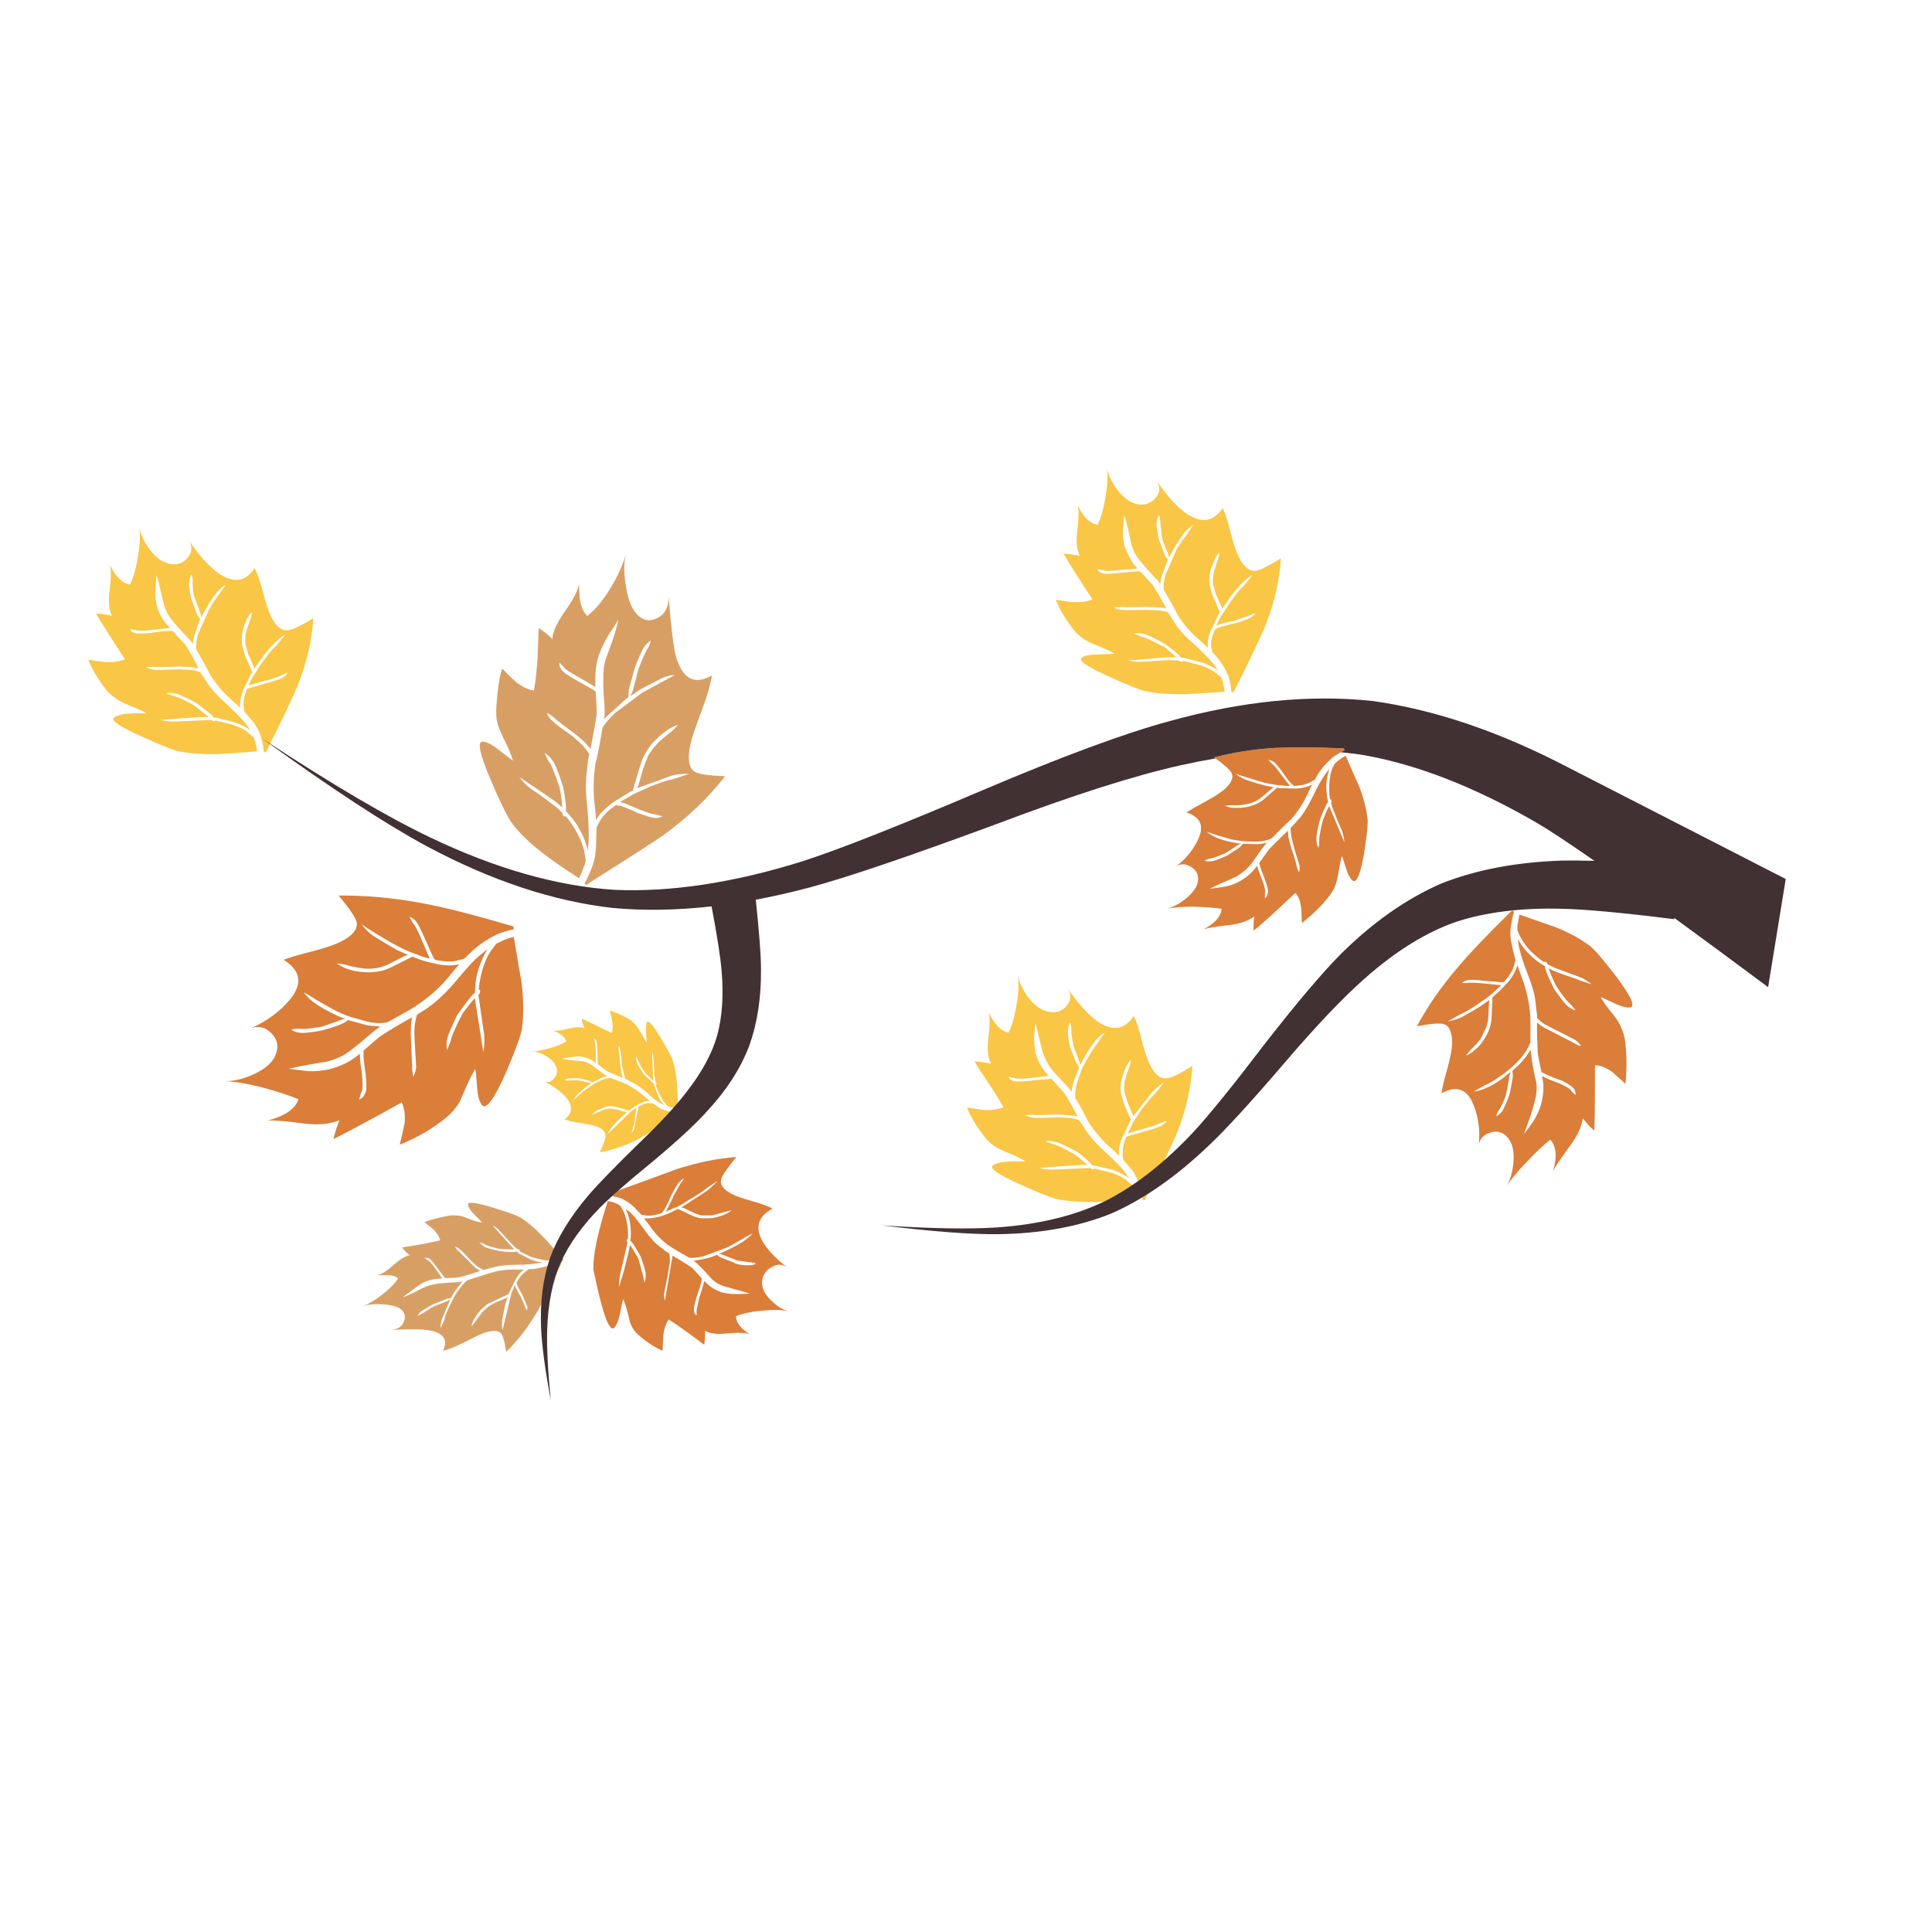 <?xml version="1.0" encoding="utf-8"?>
<!-- Generator: Adobe Illustrator 16.0.0, SVG Export Plug-In . SVG Version: 6.00 Build 0)  -->
<!DOCTYPE svg PUBLIC "-//W3C//DTD SVG 1.1//EN" "http://www.w3.org/Graphics/SVG/1.1/DTD/svg11.dtd">
<svg version="1.1" id="Layer_1" xmlns="http://www.w3.org/2000/svg" xmlns:xlink="http://www.w3.org/1999/xlink" x="0px" y="0px"
	 width="300px" height="300px" viewBox="0 0 300 300" enable-background="new 0 0 300 300" xml:space="preserve">
<g>
	<path fill="#D89F65" d="M89.897,90.645c0.042,1.327,0.104,2.198,0.187,2.613c0.167,1.05,0.54,1.846,1.12,2.385
		c1.244-0.968,2.468-2.447,3.67-4.438c1.105-1.853,1.873-3.581,2.301-5.184c-0.304,1.313-0.318,2.833-0.042,4.562
		c0.25,2.032,0.767,3.553,1.556,4.563c0.954,1.161,2.052,1.451,3.297,0.87c1.258-0.581,1.866-1.728,1.825-3.442
		c0.415,4.908,0.788,7.991,1.119,9.249c1.038,3.607,2.91,4.624,5.62,3.048c-0.208,1.41-0.732,3.221-1.576,5.433
		c-0.954,2.53-1.534,4.251-1.741,5.163c-0.499,2.253-0.311,3.691,0.559,4.313c0.581,0.414,2.185,0.663,4.811,0.747
		c-2.668,3.414-5.869,6.469-9.601,9.164c-0.926,0.678-4.735,3.132-11.425,7.361l-0.498,0.394l-0.312-0.248
		c0.456-0.843,0.83-1.659,1.121-2.447c0.415-0.994,0.642-2.26,0.683-3.794l0.063-2.51l0.498-0.933
		c0.456-0.829,1.286-1.659,2.489-2.488l0.332,0.063c0.207-0.042,0.746,0.124,1.618,0.498c0.415,0.164,0.808,0.331,1.182,0.497
		c-0.041,0.041,0.374,0.207,1.244,0.497c0.871,0.291,1.452,0.436,1.741,0.436c0.415,0,0.795-0.082,1.142-0.248
		c-0.553-0.166-0.913-0.27-1.079-0.312c-0.332,0.042-1.265-0.249-2.8-0.87c-1.286-0.581-2.197-0.934-2.737-1.059l1.866-1.058
		l0.063-0.062l2.737-1.265c1.466-0.581,2.696-0.976,3.691-1.183l2.425-0.809c-1.037,0-1.908,0.083-2.612,0.249l-5.495,1.99
		l0.188-0.435c0.289-1.037,0.539-1.908,0.746-2.613l0.746-1.929c0.332-0.58,0.746-1.146,1.244-1.7
		c0.373-0.456,1.064-1.078,2.073-1.866c0.498-0.373,0.954-0.809,1.368-1.307c-0.704,0.249-1.285,0.539-1.741,0.871
		c-0.677,0.456-1.41,1.1-2.198,1.928c-0.497,0.595-0.912,1.203-1.244,1.825l-0.311,0.623c-0.207,0.497-0.373,0.974-0.498,1.43
		l-1.057,3.547c-0.249,0.138-0.373,0.179-0.373,0.124c0,0.055-0.858,0.602-2.572,1.638l-0.435,0.312
		c-1.203,0.953-1.949,1.763-2.24,2.426l-0.063,0.063l-0.186-1.99c-0.291-2.047-0.27-4.293,0.062-6.74v-0.063l0.124-0.31
		c0.332-1.494,0.665-3.242,0.996-5.247c0.539-0.829,1.203-1.597,1.991-2.301l4.188-3.132l5.059-2.737
		c-0.788,0.042-1.541,0.249-2.26,0.622c-0.29,0.166-1.327,0.705-3.11,1.618l-1.555,1.057l0.373-0.808l0.872-3.36
		c0.704-1.838,1.181-2.902,1.43-3.193c0.207-0.29,0.374-0.726,0.498-1.306c-0.457,0.332-0.788,0.663-0.995,0.995
		c-0.291,0.331-0.788,1.438-1.494,3.317l-0.933,3.36l-0.062,1.182l-0.374,0.248l-3.442,3.132l0.125-0.622
		c0.041-0.622,0-1.604-0.125-2.945c-0.083-1.202-0.103-2.073-0.062-2.613c-0.042-1.368,0.124-2.528,0.498-3.482
		c0.498-1.383,0.85-2.364,1.057-2.944c0.346-1.037,0.601-1.99,0.768-2.862c-0.346,0.622-0.871,1.452-1.576,2.488
		c-0.581,0.996-1.058,1.998-1.431,3.007c-0.374,1.036-0.56,2.302-0.56,3.794v1.183l-2.551-1.492
		c-1.423-0.789-2.198-1.307-2.322-1.556l-0.685-0.746c-0.083,0.373,0,0.704,0.249,0.995c0.124,0.373,0.94,0.975,2.447,1.804
		l2.551,1.432l0.373,0.311c0.125,1.921,0.166,3.109,0.125,3.566c-0.083,0.746-0.394,2.516-0.934,5.308
		c-0.456-0.552-0.767-0.912-0.933-1.077l-1.369-1.183c-1.879-1.368-2.965-2.197-3.255-2.488c-0.332-0.332-0.747-0.622-1.245-0.87
		c0.166,0.497,0.457,0.912,0.872,1.244c0.291,0.331,1.375,1.16,3.255,2.487l1.306,1.182c0.373,0.388,0.767,0.893,1.182,1.515
		l-0.187,0.87l-0.248,2.24c-0.167,1.368-0.125,3.097,0.124,5.184c0.208,2.322,0.27,4.154,0.186,5.495l-0.124,1.182
		c-0.249-1.119-0.622-2.122-1.12-3.007c-0.291-0.58-0.664-1.182-1.12-1.804l-1.141-1.306v-0.063c0.042-0.332-0.021-1.1-0.187-2.302
		c-0.207-1.217-0.332-1.805-0.373-1.763c-0.705-2.198-1.243-3.484-1.617-3.857c-0.249-0.415-0.643-0.767-1.182-1.057l0.685,1.307
		c0.332,0.372,0.851,1.596,1.555,3.67c0.042,0,0.146,0.442,0.311,1.327c0.125,0.912,0.208,1.638,0.249,2.177l-1.243-1.058
		l-5.434-3.69c0.498,0.704,1.106,1.326,1.825,1.866c1.078,0.677,2.157,1.451,3.235,2.322c0.457,0.29,0.995,0.747,1.617,1.368
		c0,0.208,0.063,0.373,0.187,0.498c0.125,0.124,0.207,0.124,0.249,0l0.187,0.124l0.559,0.746c0.429,0.582,0.789,1.162,1.079,1.742
		c0.705,1.259,1.12,2.427,1.245,3.505l0.125,0.809c-0.083,0.414-0.167,0.684-0.25,0.809c-0.207,0.705-0.476,1.348-0.809,1.929
		c-2.502-1.618-4.354-2.903-5.557-3.857c-2.129-1.617-3.753-3.199-4.874-4.748c-0.705-0.953-1.804-3.2-3.297-6.739
		c-1.714-3.996-2.108-5.951-1.182-5.868c0.622,0.041,1.41,0.442,2.364,1.202c1.494,1.162,2.26,1.742,2.301,1.742
		c-0.207-0.705-0.539-1.542-0.995-2.51c-0.58-1.161-0.933-1.906-1.057-2.239c-0.374-0.87-0.561-1.845-0.561-2.923
		c0.167-3,0.477-5.205,0.934-6.615c1.162,1.161,1.867,1.846,2.115,2.053c0.912,0.747,1.852,1.203,2.82,1.369
		c0.249-1.41,0.436-3.069,0.561-4.977c0.082-2.129,0.145-3.712,0.185-4.749c0.997,0.663,1.701,1.244,2.116,1.742
		c0.041-1.079,0.685-2.51,1.928-4.293C89.04,93.078,89.772,91.64,89.897,90.645z M76.419,187.48
		c2.322,0.707,3.773,1.225,4.354,1.557c1.547,0.912,3.566,2.846,6.055,5.805c-0.291,0.25-0.685,0.479-1.182,0.686l-0.436,0.187
		h-0.56c-1.162-0.248-1.908-0.437-2.24-0.56l-1.638-0.809l-0.063-0.125c0.083-0.041,0.063-0.084-0.062-0.125
		c-0.083-0.096-0.187-0.145-0.311-0.145c-0.373-0.291-0.685-0.58-0.933-0.871l-1.68-1.805c-0.373-0.457-0.788-0.787-1.244-0.994
		l3.36,3.729l-2.178-0.061c-1.327-0.291-2.115-0.539-2.364-0.746l-0.872-0.313c0.291,0.332,0.54,0.562,0.748,0.687
		c0.248,0.166,1.078,0.399,2.488,0.705c1.41,0.166,2.26,0.186,2.551,0.063h0.062l0.311,0.312l1.762,0.871
		c0.581,0.248,1.203,0.414,1.867,0.496l-0.685,0.125c-0.871,0.166-2.018,0.25-3.442,0.25c-1.161,0-2.219,0.104-3.173,0.311
		l-1.866,0.496l-1.016-0.621l-0.808-0.746c-0.954-1.037-1.556-1.645-1.805-1.826c-0.166-0.205-0.435-0.352-0.808-0.434
		c0.248,0.346,0.456,0.58,0.622,0.705l2.612,2.613l0.706,0.434c-0.719,0.291-1.783,0.623-3.193,0.996
		c-0.498,0.082-1.244,0.125-2.24,0.125l-0.187-0.188l-1.058-1.433c-0.635-0.869-1.058-1.349-1.265-1.431s-0.435-0.104-0.684-0.063
		l0.498,0.373c0.208,0.043,0.609,0.479,1.203,1.307l1.058,1.494l-0.747,0.063c-0.885,0.082-1.638,0.289-2.26,0.62
		c-0.456,0.248-1.514,1.003-3.173,2.261c0.498-0.166,1.058-0.399,1.68-0.705c1.037-0.539,1.618-0.828,1.742-0.871
		c0.54-0.248,1.251-0.437,2.136-0.562c0.664-0.082,1.804-0.164,3.422-0.248l0.373-0.125l-0.747,0.935
		c-0.373,0.457-0.684,0.92-0.934,1.39l-0.124,0.313c-0.291,0-0.54,0.041-0.747,0.125l-1.99,0.807c0-0.041-0.65,0.334-1.949,1.121
		c-0.249,0.248-0.415,0.477-0.498,0.684l0.747-0.372c1.217-0.787,1.825-1.16,1.825-1.119l2.053-0.81l0.436-0.248l-1.307,3.047
		c-0.166,0.539-0.227,1.017-0.186,1.433l0.56-1.308c0.083-0.457,0.332-1.121,0.747-1.991l0.746-1.492
		c0.25-0.472,0.54-0.912,0.871-1.326c0.456-0.664,0.891-1.118,1.306-1.368c1.217-0.373,2.26-0.705,3.131-0.996l0.187-0.063h0.062
		c1.244-0.414,2.613-0.601,4.106-0.56h1.244c-0.498,0.289-0.954,0.828-1.369,1.617l-0.124,0.25c-0.332,0.58-0.601,1.139-0.809,1.678
		l-0.125,0.25l-3.297,1.574l-0.995,0.871c-0.47,0.541-0.83,1.037-1.078,1.494c-0.208,0.332-0.333,0.705-0.373,1.119l1.7-2.301
		l0.996-0.871l1.119-0.621l1.556-0.623l0.25-0.188l-0.375,1.119l-0.497,2.428c-0.042,0.621-0.021,1.16,0.062,1.617l1.369-5.683
		v-0.063l0.56-1.244c0.083,0.332,0.352,0.877,0.809,1.64c0.041,0,0.297,0.562,0.767,1.678l0.249,0.623
		c0.125-0.207,0.145-0.436,0.062-0.684l-0.767-1.824c-0.539-0.914-0.809-1.453-0.809-1.617l-0.062-0.188
		c0.373-0.745,0.836-1.327,1.389-1.741l0.498-0.373c0.622,0,1.141-0.063,1.554-0.187c0.955-0.168,1.722-0.395,2.303-0.686
		c0.664-0.373,1.119-0.664,1.368-0.871l0.187,0.188l-0.187,0.312c-2.032,4.244-3.276,6.761-3.732,7.547
		c-1.424,2.488-3.089,4.675-4.997,6.554c-0.208-1.59-0.477-2.55-0.809-2.884c-0.415-0.495-1.307-0.518-2.675-0.061
		c-0.456,0.166-1.479,0.647-3.069,1.45c-1.285,0.664-2.363,1.101-3.235,1.308c0.788-1.756,0.035-2.819-2.26-3.192
		c-0.913-0.166-2.82-0.188-5.724-0.063c1.037-0.125,1.68-0.58,1.928-1.369c0.291-0.83,0.042-1.492-0.746-1.99
		c-0.705-0.373-1.687-0.579-2.944-0.623c-1.106-0.04-2.025,0.063-2.758,0.313c0.939-0.346,1.942-0.934,3.007-1.764
		c1.133-0.871,1.97-1.722,2.509-2.55c-0.374-0.331-0.892-0.497-1.555-0.497c-0.76,0-1.307,0-1.638,0
		c0.622-0.125,1.458-0.664,2.509-1.617c0.996-0.871,1.825-1.369,2.488-1.494c-0.456-0.332-0.85-0.732-1.182-1.201
		c3.11-0.498,5.087-0.873,5.931-1.121c-0.167-0.539-0.498-1.078-0.996-1.617c-0.677-0.539-1.161-0.934-1.451-1.182
		c0.83-0.373,2.164-0.728,4.002-1.057c0.581-0.043,1.182,0,1.804,0.123c0.042,0,0.54,0.188,1.494,0.561
		c0.58,0.207,1.126,0.352,1.638,0.436c-0.083-0.125-0.505-0.561-1.265-1.307c-0.54-0.58-0.851-1.059-0.934-1.432
		C72.542,186.555,73.792,186.68,76.419,187.48z"/>
	<path fill="#F9C646" d="M40.857,92.013c0.456,1.756,0.871,3.007,1.244,3.753c0.747,1.494,1.597,2.198,2.55,2.115
		c0.664-0.041,1.998-0.663,4.002-1.866c-0.208,3.318-0.975,6.685-2.302,10.099c-0.761,1.922-2.364,5.315-4.811,10.181l-0.249,0.498
		H40.98c-0.083-0.843-0.208-1.534-0.374-2.073c-0.208-0.871-0.643-1.763-1.306-2.675l-1.327-1.493l-0.124-0.809
		c-0.125-0.664,0.041-1.583,0.497-2.758l0.311-0.125l2.633-0.746c1.535-0.414,2.426-0.726,2.675-0.933
		c0.29-0.167,0.539-0.415,0.747-0.747c-0.457,0.166-0.768,0.29-0.933,0.373c-0.166,0.125-0.643,0.311-1.431,0.56
		c-0.747,0.249-1.141,0.353-1.182,0.312l-2.571,0.747c0.263-0.623,0.539-1.141,0.83-1.556l0.062-0.063
		c0.374-0.704,0.83-1.409,1.369-2.114c0.83-1.175,1.534-2.012,2.115-2.51l1.369-1.68c-0.788,0.498-1.389,0.975-1.804,1.431
		c-0.705,0.706-1.41,1.563-2.115,2.571l-0.934,1.307l-0.124-0.312c-0.083-0.331-0.359-0.981-0.83-1.948
		c-0.249-0.996-0.394-1.493-0.435-1.493c-0.042-0.498-0.021-1.017,0.062-1.556c0.083-0.497,0.291-1.182,0.623-2.053
		c0.179-0.456,0.29-0.933,0.331-1.431c-0.428,0.456-0.725,0.913-0.891,1.368c-0.291,0.623-0.498,1.327-0.623,2.115
		c-0.083,0.58-0.083,1.141,0,1.68l0.436,1.576l1.141,2.612l-0.187,0.249l-1.265,2.613c-0.415,1.175-0.539,2.053-0.373,2.633v0.063
		l-1.244-1.12c-1.41-1.217-2.571-2.571-3.484-4.063l-0.125-0.25c-0.553-1.077-1.223-2.287-2.011-3.629
		c-0.083-0.621,0-1.409,0.249-2.363l1.7-3.794c0.539-0.967,1.058-1.762,1.555-2.385c0.415-0.539,0.768-1.057,1.058-1.555
		c-0.581,0.374-1.078,0.83-1.493,1.369c-0.498,0.581-1.037,1.396-1.617,2.446l-0.706,1.306c0-0.29-0.042-0.519-0.124-0.684
		c-0.083-0.208-0.25-0.67-0.498-1.389c-0.291-0.705-0.415-1.058-0.373-1.058c-0.083,0-0.166-0.373-0.249-1.119
		c-0.083-0.747-0.104-1.223-0.062-1.431c0-0.29-0.063-0.623-0.187-0.996c-0.207,0.415-0.332,0.767-0.373,1.058
		c-0.083,0.29,0.021,1.182,0.311,2.675l0.933,2.446c0.083,0.249,0.249,0.498,0.498,0.747l-0.187,0.373l-0.684,1.99
		c-0.125,0.332-0.228,0.83-0.311,1.493l-0.249-0.436c-1.493-1.534-2.488-2.634-2.986-3.297c-0.581-0.706-0.996-1.521-1.244-2.447
		c-0.636-2.696-1.017-4.209-1.141-4.541c-0.041,0.581-0.104,1.348-0.187,2.302c-0.041,0.829,0.042,1.658,0.25,2.488
		c0.221,0.926,0.684,1.846,1.389,2.757l0.622,0.685l-2.758,0.312c-1.493,0.166-2.343,0.166-2.55,0l-0.933-0.187
		c0.125,0.331,0.353,0.538,0.684,0.621c0.291,0.167,1.224,0.167,2.799,0c0.042,0,0.464-0.062,1.265-0.187
		c0.83-0.082,1.327-0.104,1.493-0.062l0.373-0.063l1.991,2.115c0.912,1.423,1.597,2.674,2.053,3.753l-1.244-0.249l-1.68-0.063
		c-2.115,0.083-3.366,0.104-3.753,0.063c-0.331-0.041-0.808-0.021-1.43,0.063c0.415,0.207,0.85,0.331,1.306,0.373
		c0.415,0.042,1.687,0.021,3.815-0.063l1.618,0.063c0.498,0.042,1.057,0.166,1.68,0.373c0.207,0.415,0.332,0.602,0.373,0.561
		l0.954,1.493c0.705,0.953,1.659,1.956,2.861,3.006c1.618,1.535,2.634,2.593,3.048,3.173l0.498,0.746
		c-0.788-0.538-1.596-0.933-2.426-1.182l-2.613-0.684l-0.684-0.063v-0.063c-0.083-0.207-0.546-0.622-1.39-1.243l-1.182-0.935
		c-1.742-0.926-2.82-1.409-3.235-1.451c-0.498-0.166-0.996-0.187-1.493-0.062c0.497,0.207,0.912,0.352,1.244,0.435
		c0.415,0.042,1.452,0.525,3.111,1.451l2.26,1.805c-0.415-0.041-0.919-0.041-1.514,0l-3.608,0.249
		c-1.037,0.083-1.825,0.145-2.364,0.187c0.83,0.207,1.597,0.29,2.302,0.249l5.558-0.249c0.124,0.125,0.27,0.187,0.436,0.187
		s0.228-0.042,0.187-0.124l0.187,0.063l2.55,0.621c1.203,0.415,2.095,0.913,2.675,1.493l0.519,0.436l0.249,0.622
		c0.208,0.968,0.311,1.493,0.311,1.576c-3.125,0.249-5.143,0.394-6.055,0.436c-2.377,0.041-4.396-0.104-6.055-0.436
		c-0.913-0.166-2.91-0.961-5.993-2.385c-3.415-1.535-4.762-2.509-4.043-2.924c0.788-0.498,2.468-0.684,5.039-0.561
		c-0.54-0.331-1.244-0.663-2.115-0.994c-1.079-0.457-1.742-0.747-1.991-0.872c-0.843-0.511-1.535-1.057-2.074-1.637
		c-1.327-1.659-2.301-3.277-2.923-4.853c1.617,0.249,2.55,0.373,2.799,0.373c1.134,0.042,2.095-0.104,2.883-0.436
		c-2.088-3.207-3.588-5.578-4.5-7.113c1.161,0.083,1.991,0.208,2.488,0.374c-0.456-0.926-0.581-2.24-0.373-3.939
		c0.249-1.908,0.27-3.235,0.062-3.981c0.926,1.866,1.97,2.882,3.131,3.048c0.539-1.161,0.954-2.661,1.244-4.499
		c0.291-1.743,0.353-3.193,0.187-4.354c0.167,0.953,0.643,2.011,1.431,3.172c0.913,1.286,1.915,2.081,3.007,2.385
		c1.203,0.373,2.198,0.117,2.986-0.767c0.787-0.871,0.871-1.825,0.249-2.861c1.493,2.281,3.014,3.988,4.562,5.122
		c2.364,1.658,4.258,1.409,5.682-0.748C39.965,89.006,40.4,90.271,40.857,92.013z M95.061,158.596c0-0.096-0.125-0.664-0.373-1.699
		c1.051,0.332,2.115,0.828,3.193,1.492c0.373,0.264,0.746,0.644,1.119,1.141c0.332,0.498,0.809,1.308,1.431,2.427
		c0-0.166-0.042-0.726-0.125-1.681c-0.041-0.664,0-1.161,0.125-1.491c0.208-0.472,0.913,0.297,2.115,2.301
		c1.051,1.742,1.68,2.904,1.887,3.483c0.332,1.009,0.56,2.238,0.684,3.691c0,0.166,0.063,1.43,0.187,3.795
		c-0.248,0.041-0.58,0.021-0.994-0.063l-0.436-0.125l-0.311-0.248c-0.457-0.457-0.816-0.996-1.078-1.619
		c-0.539-0.994-0.726-1.492-0.559-1.492l-0.063-0.125c0.083,0.043,0.104,0,0.063-0.123c0-0.084-0.042-0.166-0.125-0.25l-0.187-1.119
		l-0.125-2.322c0-0.291-0.083-0.768-0.249-1.432l0.187,4.688l-1.245-1.244c-0.664-0.97-1.016-1.599-1.057-1.888l-0.374-0.686
		c0,0.373,0.042,0.664,0.125,0.871c0.042,0.291,0.414,0.939,1.12,1.949l1.493,1.432h0.062l0.063,0.373l0.622,1.617
		c0.249,0.539,0.566,0.994,0.954,1.369l-0.519-0.25c-0.664-0.332-1.389-0.891-2.177-1.68c-0.83-0.705-1.514-1.201-2.053-1.492
		l-1.368-0.684l-0.498-2.015c-0.083-1.326-0.166-2.113-0.249-2.363c-0.042-0.332-0.145-0.602-0.311-0.809l0.062,0.934
		c0.083,0.207,0.166,0.976,0.249,2.302l0.187,1.018c0,0.041,0.063,0.311,0.187,0.809l-2.446-1.059l-1.431-1.078l-0.063-1.928
		c0-0.996-0.063-1.576-0.187-1.742c-0.082-0.166-0.207-0.291-0.373-0.373l0.125,0.561c0.125,0.123,0.187,0.644,0.187,1.556v1.741
		l-0.498-0.373c-0.456-0.291-1.037-0.498-1.742-0.623c-0.456-0.082-1.458,0.021-3.007,0.312c0.665,0.166,1.625,0.291,2.883,0.375
		c0.498,0,1.037,0.187,1.618,0.56c0.456,0.305,1.202,0.85,2.239,1.639l0.311,0.125l-0.933,0.311l-1.182,0.56l-0.187,0.125
		l-0.498-0.248c-0.125-0.043-0.415-0.125-0.87-0.25c-0.457-0.123-0.685-0.166-0.685-0.123c0-0.043-0.566-0.043-1.7,0
		c-0.167,0-0.374,0.082-0.622,0.248c0.291,0.082,0.497,0.104,0.622,0.063c1.092-0.043,1.638-0.043,1.638,0l1.929,0.436l-0.746,0.498
		l-1.369,1.182c-0.125,0.123-0.373,0.455-0.746,0.994l0.871-0.746c0.415-0.414,0.87-0.787,1.368-1.119l1.12-0.746l1.12-0.561
		c0.456-0.207,0.933-0.311,1.431-0.311l2.385,0.932l0.125,0.063c1.244,0.705,2.156,1.35,2.736,1.93l0.809,0.621h-0.062
		c-0.457,0-0.976,0.146-1.556,0.437l-0.248,0.125l-1.431,0.935l-1.68-0.498c-0.677-0.084-1.017-0.146-1.017-0.188
		c-0.331,0-0.684,0.063-1.057,0.188c-0.706,0.289-1.12,0.455-1.245,0.498l-0.746,0.643c0.29-0.043,0.559-0.145,0.808-0.313
		c0.125-0.056,0.54-0.228,1.244-0.519l0.934-0.123l1.016,0.187l1.182,0.373h0.248l-0.746,0.704c-0.636,0.58-1.12,1.078-1.452,1.492
		c-0.332,0.375-0.581,0.769-0.746,1.185l3.566-3.443v-0.061l0.934-0.562c-0.125,0.289-0.228,0.836-0.312,1.637
		c0.042,0,0.021,0.25-0.062,0.746c-0.125,0.457-0.208,0.748-0.249,0.873l-0.188,0.621c0.208-0.123,0.333-0.291,0.374-0.498
		l0.685-3.379l0.062-0.188c0.788-0.414,1.348-0.58,1.68-0.498h0.497l0.996,0.687c0.512,0.289,1.099,0.498,1.763,0.621
		c0.621,0.098,1.057,0.116,1.306,0.063v0.27l-0.249,0.186c-2.875,1.867-4.853,3.09-5.931,3.672c-1.99,1.037-4.029,1.742-6.117,2.115
		c0.622-1.328,0.913-2.199,0.871-2.613c0-0.621-0.498-1.1-1.493-1.432c-0.498-0.164-1.286-0.332-2.364-0.498
		c-1.092-0.164-1.908-0.352-2.447-0.559c1.258-1.051,1.28-2.24,0.063-3.566c-0.733-0.816-1.832-1.611-3.298-2.385
		c0.595,0.289,1.114,0.152,1.556-0.414c0.498-0.541,0.602-1.17,0.311-1.889c-0.248-0.621-0.809-1.183-1.679-1.678
		c-0.719-0.402-1.403-0.609-2.053-0.623c0.732-0.015,1.625-0.181,2.675-0.498c1.078-0.289,1.97-0.644,2.675-1.058
		c-0.208-0.705-0.912-1.267-2.115-1.68c0.456,0.082,1.286-0.021,2.488-0.312c1.051-0.25,1.867-0.27,2.447-0.063
		c-0.208-0.375-0.352-0.879-0.436-1.514l4.666,2.26C95.164,159.902,95.185,159.301,95.061,158.596z M162.516,157.021
		c1.201,0.373,2.217,0.123,3.047-0.748c0.787-0.871,0.851-1.824,0.187-2.861c1.549,2.281,3.069,3.988,4.563,5.121
		c2.363,1.66,4.278,1.404,5.744-0.768c0.414,0.803,0.83,2.073,1.243,3.815c0.457,1.742,0.871,2.985,1.244,3.731
		c0.746,1.508,1.604,2.22,2.571,2.138c0.705-0.043,2.054-0.691,4.044-1.951c-0.207,3.375-0.976,6.769-2.304,10.185
		c-0.787,1.946-2.412,5.336-4.871,10.159l-0.188,0.498h-0.373c-0.084-0.83-0.188-1.516-0.313-2.055
		c-0.414-1.078-0.871-1.97-1.367-2.675l-1.307-1.491l-0.125-0.83c0-0.996,0.188-1.908,0.561-2.738l0.249-0.123l2.612-0.745
		c1.535-0.416,2.426-0.728,2.675-0.935c0.374-0.209,0.63-0.457,0.767-0.748l-0.953,0.373c-0.248,0.166-1.1,0.457-2.551,0.873
		l-2.55,0.746l0.746-1.558h0.062v-0.123l1.369-2.074c1.037-1.325,1.742-2.155,2.115-2.487c0.414-0.455,0.871-1.037,1.369-1.742
		c-0.747,0.539-1.35,1.037-1.805,1.494l-3.049,3.877l-0.063-0.373l-0.809-1.887l-0.437-1.494c-0.083-0.498-0.083-1.017,0-1.556
		c0.083-0.498,0.29-1.182,0.622-2.053c0.166-0.428,0.291-0.912,0.373-1.451c-0.332,0.332-0.622,0.773-0.871,1.328
		c-0.332,0.828-0.561,1.556-0.684,2.176c-0.098,0.58-0.098,1.142,0,1.681l0.436,1.556l1.119,2.633l-0.188,0.25l-1.244,2.612
		c-0.388,0.994-0.519,1.865-0.394,2.611v0.063l-1.183-1.119c-1.161-0.953-2.344-2.301-3.547-4.043v-0.063l-0.125-0.188
		c-0.537-1.092-1.201-2.301-1.988-3.629c0-0.953,0.104-1.74,0.313-2.363l0.684-1.928c0.248-0.596,0.58-1.225,0.994-1.887
		c0.539-0.955,1.059-1.742,1.557-2.365l1.057-1.555c-0.58,0.332-1.098,0.789-1.555,1.369c-0.498,0.621-1.018,1.41-1.557,2.363
		l-0.745,1.369c0-0.291-0.042-0.521-0.124-0.685c-0.637-1.619-0.934-2.428-0.893-2.428c-0.291-1.41-0.395-2.261-0.312-2.55
		c0-0.291-0.063-0.623-0.188-0.996c-0.207,0.414-0.311,0.746-0.311,0.996c-0.125,0.33-0.041,1.224,0.25,2.675l0.953,2.487
		c0.041,0.082,0.207,0.338,0.498,0.769l-0.893,2.362c-0.166,0.664-0.248,1.162-0.248,1.492l-0.312-0.436
		c-1.452-1.533-2.447-2.633-2.987-3.297c-0.373-0.469-0.787-1.307-1.242-2.508c-0.664-2.779-1.037-4.271-1.121-4.479
		c-0.041,0.58-0.104,1.349-0.187,2.302c0,0.789,0.083,1.616,0.248,2.487c0.373,1.121,0.83,2.019,1.369,2.695l0.622,0.748
		l-2.737,0.311c-1.507,0.166-2.362,0.166-2.571,0l-0.933-0.188c0.125,0.291,0.353,0.498,0.685,0.623
		c0.291,0.166,1.252,0.166,2.883,0c0-0.043,0.892-0.125,2.675-0.25l0.436-0.061l1.929,2.113c0.664,1.037,1.375,2.268,2.137,3.691
		l-3.008-0.248c-2.114,0.082-3.358,0.104-3.731,0.061c-0.332-0.041-0.815-0.02-1.451,0.063c0.511,0.209,0.953,0.332,1.326,0.373
		c0.456,0.043,1.722,0.021,3.795-0.061l1.617,0.061c0.498,0.043,1.063,0.168,1.701,0.373l1.366,2.055
		c0.664,0.912,1.599,1.906,2.802,2.984c1.45,1.342,2.475,2.406,3.067,3.193l0.498,0.748c-0.746-0.498-1.563-0.912-2.447-1.244
		l-2.612-0.623l-0.621-0.063l-0.063-0.062c-0.125-0.209-0.58-0.649-1.369-1.328c-0.745-0.622-1.139-0.911-1.182-0.87
		c-1.714-0.912-2.799-1.39-3.256-1.431c-0.455-0.166-0.953-0.188-1.492-0.063l1.244,0.437c0.414,0.041,1.451,0.519,3.11,1.431
		c0.041,0,0.339,0.206,0.892,0.622c0.622,0.513,1.078,0.912,1.368,1.203c-0.456-0.084-0.933-0.084-1.431,0l-3.691,0.248
		c-1.035,0.082-1.824,0.146-2.363,0.187c0.83,0.209,1.617,0.291,2.363,0.25l5.559-0.25c0.082,0.125,0.207,0.188,0.373,0.188
		c0.207,0,0.27-0.041,0.187-0.125l2.737,0.686c1.217,0.414,2.115,0.912,2.695,1.492l0.561,0.437l0.188,0.623
		c0.207,0.538,0.312,1.057,0.312,1.555c-3.124,0.248-5.144,0.394-6.056,0.437c-2.377,0.041-4.396-0.104-6.056-0.437
		c-0.912-0.166-2.909-0.955-5.991-2.364c-3.4-1.533-4.75-2.509-4.043-2.923c0.828-0.498,2.508-0.687,5.038-0.562
		c-0.497-0.331-1.184-0.69-2.055-1.077c-1.036-0.416-1.722-0.705-2.054-0.871c-0.786-0.416-1.473-0.953-2.053-1.617
		c-1.382-1.741-2.363-3.346-2.944-4.812c1.618,0.248,2.557,0.373,2.821,0.373c1.119,0.041,2.073-0.104,2.861-0.436
		c-0.498-0.871-1.244-2.074-2.24-3.609c-1.133-1.658-1.887-2.826-2.26-3.504c1.176,0.084,2.031,0.207,2.57,0.373
		c-0.497-0.912-0.643-2.219-0.436-3.918c0.25-1.963,0.27-3.318,0.063-4.063c0.912,1.922,1.949,2.965,3.111,3.131
		c0.539-1.162,0.953-2.66,1.244-4.5c0.289-1.742,0.353-3.192,0.186-4.354c0.167,0.953,0.643,2.01,1.432,3.172
		C160.434,155.941,161.436,156.73,162.516,157.021z M179.975,79.966c-0.207,0.345-0.332,0.685-0.373,1.016
		c-0.084,0.332,0.021,1.223,0.312,2.675l0.933,2.488c0.125,0.29,0.299,0.519,0.52,0.684l-0.893,2.385
		c-0.123,0.291-0.229,0.788-0.312,1.493l-0.248-0.436c-1.452-1.493-2.447-2.599-2.986-3.318c-0.622-0.746-1.036-1.555-1.243-2.426
		c-0.25-1.078-0.416-1.866-0.498-2.364c-0.207-0.83-0.416-1.562-0.621-2.198c-0.043,0.594-0.104,1.368-0.188,2.322
		c-0.041,0.871,0.041,1.721,0.249,2.551c0.456,1.161,0.913,2.06,1.368,2.696l0.622,0.746l-2.758,0.249
		c-1.492,0.166-2.344,0.166-2.551,0l-0.934-0.125c0.125,0.249,0.354,0.436,0.684,0.561c0.291,0.166,1.226,0.166,2.801,0
		c0.041,0,0.961-0.083,2.758-0.25h0.436c0.415,0.456,1.059,1.161,1.93,2.115c0.539,0.788,1.252,2.018,2.136,3.691
		c-0.388-0.138-0.829-0.208-1.327-0.208l-1.68-0.062c-2.115,0.042-3.359,0.042-3.732,0l-1.451,0.062
		c0.455,0.263,0.898,0.394,1.326,0.394c0.416,0.041,1.68,0.041,3.795,0l1.617,0.063c0.498,0,1.064,0.103,1.701,0.31l1.307,2.053
		c0.58,0.871,1.533,1.866,2.861,2.985c1.617,1.549,2.641,2.612,3.068,3.193l0.498,0.809c-0.72-0.539-1.535-0.953-2.447-1.243
		l-2.612-0.685l-0.622-0.063l-0.063-0.062c-0.125-0.208-0.58-0.63-1.369-1.266c-0.801-0.622-1.201-0.912-1.201-0.871
		c-1.701-0.953-2.779-1.451-3.235-1.492c-0.332-0.125-0.829-0.146-1.493-0.063l1.244,0.498c0.415,0.041,1.451,0.518,3.11,1.43
		c0.124-0.082,0.878,0.505,2.261,1.764h-1.494l-5.992,0.497c0.705,0.165,1.474,0.228,2.303,0.187l3.689-0.249l1.867,0.063
		c0.125,0.125,0.27,0.187,0.436,0.187s0.229-0.042,0.187-0.124h0.188l2.55,0.684c0.954,0.291,1.853,0.767,2.696,1.432l0.56,0.497
		l0.187,0.56c0.207,0.954,0.313,1.494,0.313,1.618c-3.622,0.249-5.641,0.373-6.057,0.373c-2.418,0.041-4.438-0.104-6.055-0.436
		c-0.953-0.166-2.951-0.954-5.992-2.364c-3.399-1.534-4.748-2.509-4.043-2.923c0.498-0.291,1.308-0.436,2.426-0.436
		c1.533-0.056,2.406-0.104,2.613-0.146c-0.498-0.29-1.183-0.623-2.054-0.996c-0.995-0.373-1.679-0.663-2.054-0.87
		c-0.787-0.415-1.471-0.954-2.053-1.617c-1.34-1.659-2.32-3.284-2.943-4.873c1.617,0.249,2.551,0.373,2.799,0.373
		c1.135,0.041,2.094-0.104,2.883-0.436c-2.088-3.193-3.588-5.564-4.5-7.112c0.912,0.083,1.77,0.208,2.571,0.374
		c-0.497-0.871-0.644-2.157-0.435-3.857c0.248-1.963,0.268-3.318,0.062-4.064c0.87,1.88,1.907,2.903,3.11,3.069
		c0.539-1.133,0.953-2.613,1.244-4.438c0.289-1.783,0.352-3.262,0.187-4.438c0.165,0.968,0.644,2.032,1.431,3.194
		c0.926,1.286,1.928,2.094,3.008,2.426c1.201,0.332,2.219,0.063,3.047-0.809c0.789-0.871,0.871-1.804,0.25-2.799
		c1.465,2.24,2.965,3.919,4.498,5.039c2.365,1.673,4.279,1.423,5.744-0.746c0.416,0.787,0.83,2.06,1.244,3.814
		c0.457,1.742,0.871,2.987,1.244,3.733c0.747,1.507,1.598,2.24,2.551,2.198c0.719-0.083,2.053-0.733,4.002-1.949
		c-0.207,3.373-0.975,6.767-2.301,10.181c-0.706,1.783-2.311,5.17-4.813,10.161l-0.248,0.436h-0.312
		c-0.083-0.83-0.187-1.494-0.311-1.992c-0.332-1.036-0.789-1.928-1.369-2.674c-0.332-0.498-0.769-1.023-1.308-1.576l-0.145-0.809
		c-0.125-0.705,0.068-1.597,0.58-2.676l0.249-0.186c0.249-0.124,1.119-0.373,2.612-0.747c0,0.041,0.395-0.062,1.182-0.311
		c0.83-0.291,1.328-0.498,1.494-0.623c0.248-0.083,0.496-0.311,0.746-0.684c-0.539,0.166-0.85,0.291-0.934,0.373l-2.552,0.871
		c-1.243,0.249-2.114,0.477-2.612,0.685l0.81-1.556l0.062-0.062l1.369-2.073c0.955-1.327,1.659-2.177,2.115-2.551l1.369-1.68
		c-0.788,0.498-1.391,0.975-1.805,1.431c-0.746,0.747-1.451,1.617-2.115,2.613l-0.934,1.327l-0.063-0.394l-0.87-1.929
		c-0.249-0.995-0.396-1.493-0.437-1.493c-0.041-0.498-0.021-1.016,0.063-1.555c0.082-0.539,0.289-1.23,0.621-2.074
		c0.207-0.456,0.312-0.912,0.312-1.368c-0.414,0.456-0.685,0.892-0.809,1.306c-0.43,1.01-0.664,1.721-0.706,2.136
		c-0.082,0.581-0.082,1.14,0,1.68l0.457,1.555c0.498,1.079,0.769,1.721,0.81,1.928l0.311,0.705l-0.188,0.311l-1.265,2.613
		c-0.373,1.036-0.498,1.887-0.373,2.55v0.063l-1.183-1.12c-1.409-1.161-2.592-2.509-3.547-4.043l-0.123-0.249
		c-0.539-1.05-1.209-2.26-2.012-3.628c-0.084-0.623,0-1.39,0.248-2.302l1.701-3.878c0.498-0.871,1.036-1.659,1.617-2.364
		l0.995-1.555c-0.704,0.539-1.202,0.996-1.493,1.369c-0.83,1.203-1.348,2.011-1.555,2.426l-0.747,1.306
		c0-0.248-0.041-0.456-0.124-0.622c-0.678-1.576-0.975-2.406-0.893-2.488c-0.041,0.041-0.146-0.809-0.312-2.551
		C180.16,80.629,180.1,80.311,179.975,79.966z"/>
	<path fill="#DA7E3A" d="M34.988,167.887c1.328,0,2.786-0.354,4.375-1.059c1.825-0.842,2.965-1.846,3.421-3.006
		c0.539-1.287,0.311-2.428-0.684-3.422c-0.954-0.912-1.991-1.162-3.11-0.746c2.447-1.094,4.438-2.551,5.972-4.377
		c2.087-2.488,1.776-4.568-0.933-6.24c0.83-0.332,2.309-0.768,4.438-1.308c1.949-0.497,3.421-0.994,4.417-1.492
		c1.838-0.912,2.674-1.915,2.509-3.007c-0.166-0.747-1.106-2.137-2.82-4.168c4.244-0.042,8.571,0.353,12.98,1.182
		c3.373,0.622,7.887,1.763,13.541,3.422l0.622,0.187l0.063,0.456c-0.664,0.125-1.514,0.373-2.551,0.746
		c-1.327,0.664-2.412,1.349-3.255,2.053c-0.415,0.333-1.037,0.913-1.866,1.742c-0.166,0.083-0.498,0.166-0.996,0.249
		c-0.788,0.29-1.97,0.27-3.545-0.062l-0.249-0.312l-1.265-2.8c-0.705-1.631-1.202-2.592-1.493-2.882
		c-0.249-0.332-0.581-0.561-0.995-0.685l0.56,0.995c0.29,0.25,0.767,1.168,1.431,2.758l1.182,2.737
		c-0.913-0.207-1.596-0.435-2.053-0.684H64.56c-0.913-0.332-1.846-0.747-2.799-1.244c-0.954-0.498-2.101-1.162-3.442-1.991
		l-2.177-1.389c0.663,0.843,1.327,1.472,1.99,1.886c1.756,1.079,2.903,1.764,3.441,2.053l1.805,0.81l-0.498,0.125l-2.301,1.181
		c-0.636,0.333-1.265,0.561-1.887,0.685c-0.664,0.125-1.348,0.167-2.053,0.125c-0.415-0.042-0.933-0.125-1.556-0.249
		c-0.581-0.124-0.933-0.207-1.057-0.249c-0.374-0.124-0.961-0.229-1.763-0.312c0.636,0.415,1.203,0.705,1.7,0.871
		c0.83,0.291,1.742,0.456,2.737,0.498c0.746,0.042,1.452,0,2.115-0.124c0.706-0.125,1.376-0.354,2.011-0.685l3.235-1.617
		l0.374,0.187l0.871,0.312c0.746,0.248,1.458,0.436,2.136,0.559l0.498,0.125c1.327,0.249,2.447,0.249,3.359,0l-1.244,1.494
		c-1.328,1.713-2.973,3.256-4.935,4.623l-0.312,0.188c0.042,0.082-1.493,0.98-4.604,2.695c-0.884,0.207-1.907,0.187-3.068-0.063
		l-2.551-0.705c-0.788-0.248-1.604-0.58-2.447-0.996c-0.249-0.123-1.244-0.684-2.985-1.68c-0.664-0.455-1.327-0.851-1.991-1.183
		c0.581,0.748,1.162,1.308,1.742,1.681c0.829,0.582,1.845,1.162,3.048,1.742c0.664,0.332,1.251,0.561,1.763,0.684
		c-0.249,0-0.546,0.063-0.892,0.188c-0.249,0.139-0.83,0.354-1.742,0.644c-0.913,0.331-1.369,0.477-1.369,0.436
		c-1.783,0.291-2.861,0.373-3.234,0.25c-0.388,0-0.809,0.063-1.265,0.187c0.511,0.291,0.933,0.436,1.265,0.436
		c0.415,0.125,1.555,0.021,3.421-0.311c1.783-0.498,2.848-0.853,3.193-1.06c0.249-0.081,0.56-0.274,0.933-0.579l3.048,0.829
		l1.991,0.187l-0.56,0.375c-0.498,0.371-1.244,0.994-2.239,1.865c-0.954,0.787-1.659,1.348-2.115,1.68
		c-0.843,0.621-1.929,1.119-3.256,1.492c-2.613,0.416-4.631,0.795-6.055,1.141c0.76,0.084,1.763,0.207,3.006,0.373
		c1.12,0.041,2.24-0.063,3.359-0.311c1.424-0.388,2.654-0.935,3.691-1.64l0.996-0.746c-0.042,0.455,0.062,1.5,0.311,3.132
		c0.166,1.7,0.125,2.653-0.125,2.86l-0.311,1.119c0.457-0.207,0.747-0.496,0.872-0.869c0.291-0.332,0.331-1.39,0.125-3.174
		c-0.249-1.754-0.353-2.777-0.312-3.068v-0.497c1.493-1.326,2.426-2.115,2.799-2.363c1.424-0.912,3.007-1.854,4.749-2.82
		c-0.124,0.469-0.187,0.975-0.187,1.514c-0.041,0.623-0.041,1.244,0,1.867l0.187,4.313c0,0.498,0.062,1.017,0.187,1.556
		c0.249-0.498,0.394-1.017,0.436-1.556l-0.249-4.313c-0.042-0.582-0.042-1.184,0-1.805c0.041-0.58,0.166-1.23,0.373-1.949
		l0.747-0.498c0.497-0.289,1.126-0.725,1.886-1.307c1.328-1.119,2.53-2.342,3.609-3.67c1.659-2.003,2.931-3.338,3.815-4.001
		l0.871-0.747c-0.664,1.245-1.106,2.239-1.327,2.986c-0.332,1.01-0.518,2.032-0.56,3.069l-0.062,0.746
		c-0.415,0.291-1.286,1.391-2.613,3.297c-0.042-0.041-0.311,0.506-0.809,1.639c-0.539,1.162-0.829,1.928-0.871,2.301
		c-0.125,0.498-0.125,1.06,0,1.681l0.561-1.492c0.041-0.332,0.311-1.037,0.809-2.115c0.497-1.133,0.788-1.68,0.871-1.639
		c-0.166-0.082,0.519-1.035,2.053-2.861l1.327,8.421c0.166-0.912,0.207-1.824,0.125-2.738l-0.892-6.178
		c0.18-0.125,0.27-0.313,0.27-0.562c0-0.207-0.069-0.271-0.208-0.188v-0.186c0.097-0.996,0.29-1.998,0.581-3.008
		c0.415-1.409,0.954-2.508,1.618-3.296l0.497-0.685l0.747-0.373c0.788-0.373,1.451-0.602,1.991-0.685
		c0.746,4.452,1.14,6.74,1.182,6.865c0.332,2.694,0.374,5.004,0.125,6.924c0.042,0.789-0.788,3.182-2.488,7.176
		c-1.825,4.146-3.069,5.869-3.732,5.164c-0.429-0.498-0.684-1.391-0.768-2.676c-0.124-1.742-0.228-2.736-0.311-2.986
		c-0.664,1.162-1.452,2.842-2.364,5.039c-0.539,0.953-1.265,1.811-2.177,2.57c-2.087,1.701-4.479,3.09-7.175,4.17
		c0.415-1.742,0.664-2.842,0.747-3.299c0.125-1.299-0.021-2.383-0.436-3.254c-5.736,3.164-9.275,5.059-10.617,5.682
		c0.208-0.871,0.519-1.846,0.934-2.926c-1.452,0.623-3.318,0.789-5.599,0.498c-2.875-0.373-4.728-0.519-5.558-0.437
		c2.696-0.703,4.299-1.812,4.811-3.315c-1.631-0.664-3.546-1.287-5.744-1.867C38.272,168.238,36.398,167.928,34.988,167.887z
		 M97.756,188.166c0.54,0.455,1.307,1.389,2.302,2.799c0.912,1.244,1.658,2.072,2.239,2.488l1.14,0.893l0.498,0.312
		c0.083,0.538,0.104,1.036,0.063,1.491l-0.249,1.369c0.042,0-0.166,1.099-0.622,3.297c-0.042,0.388,0,0.769,0.125,1.142l1.182-6.988
		c1.535,0.912,2.529,1.535,2.986,1.865c0.207,0.168,0.725,0.728,1.555,1.683l-0.062,0.373c0,0.248-0.228,1.022-0.685,2.321
		l-0.312,1.058c-0.166,0.746-0.207,1.203-0.124,1.369c0,0.247,0.124,0.454,0.374,0.622v-0.811c0.291-1.451,0.456-2.179,0.498-2.179
		c0.415-1.256,0.643-2.051,0.683-2.383l0.561,0.56c0.553,0.497,1.285,0.913,2.198,1.243c0.705,0.166,1.452,0.25,2.239,0.25
		c0.457,0,1.141-0.021,2.053-0.063c-0.166-0.084-1.451-0.455-3.857-1.121c-0.746-0.207-1.409-0.58-1.99-1.119
		c-1.05-1.203-1.886-2.074-2.509-2.613l-0.373-0.248l1.431-0.248c0.677-0.125,1.328-0.313,1.949-0.561l0.312-0.125
		c0.208,0.209,0.415,0.354,0.622,0.436l2.053,0.81c0,0.084,0.332,0.188,0.996,0.313c0.704,0.082,1.161,0.104,1.368,0.061
		c0.332,0,0.671-0.082,1.016-0.248c-0.262-0.125-0.56-0.188-0.892-0.188c-1.534-0.205-2.281-0.33-2.239-0.373l-2.053-0.809
		c-0.167-0.082-0.374-0.123-0.623-0.123l1.369-0.623c0.912-0.429,1.721-0.871,2.426-1.326c0.54-0.373,1.037-0.789,1.493-1.244
		c-0.664,0.291-1.203,0.58-1.617,0.871l-2.363,1.307l-3.754,1.389c-0.953,0.207-1.679,0.271-2.177,0.187
		c-1.99-1.134-2.965-1.722-2.923-1.763l-0.187-0.125h-0.062c-1.175-0.871-2.177-1.928-3.007-3.172l-0.809-1.057h0.063
		c0.497,0.082,1.286,0,2.363-0.25l0.374-0.125c0.802-0.248,1.534-0.559,2.198-0.934l0.31-0.123l2.116,0.996
		c0.415,0.207,0.871,0.352,1.368,0.436h1.513c0.541-0.043,1.225-0.209,2.053-0.498c0.333-0.125,0.769-0.373,1.307-0.748
		l-1.307,0.313c-0.787,0.248-1.43,0.414-1.927,0.498h-1.452c-0.456-0.084-0.892-0.229-1.306-0.436l-1.555-0.748l-0.312-0.063
		l3.981-2.57c0.72-0.58,1.265-1.1,1.638-1.555l-1.763,1.182c-0.706,0.58-1.576,1.16-2.613,1.74
		c-0.704,0.471-1.389,0.873-2.052,1.203h-0.125l-1.493,0.686l1.12-2.197c-0.042-0.043,0.125-0.373,0.498-0.996
		c0.331-0.623,0.56-1.016,0.684-1.184l0.56-0.809c-0.29,0.125-0.56,0.334-0.809,0.623c-0.208,0.207-0.643,0.953-1.306,2.24
		c-0.582,1.34-0.975,2.094-1.183,2.26l-0.145,0.248c-1.12,0.375-1.97,0.498-2.551,0.375l-0.684-0.125l-1.12-1.185
		c-0.622-0.594-1.328-1.057-2.115-1.389l-1.265-0.312c0.304-0.277,0.629-0.566,0.975-0.871c2.378-0.844,5.384-1.94,9.02-3.297
		c3.373-1.078,6.47-1.707,9.289-1.887c-1.409,1.713-2.197,2.861-2.363,3.441c-0.207,0.83,0.311,1.576,1.556,2.24
		c0.58,0.332,1.616,0.704,3.11,1.118c1.506,0.431,2.613,0.83,3.318,1.203c-2.213,1.203-2.751,2.86-1.619,4.978
		c0.747,1.34,2.053,2.735,3.92,4.188c-0.83-0.621-1.721-0.602-2.675,0.064c-0.912,0.621-1.327,1.471-1.245,2.549
		c0.083,0.914,0.623,1.813,1.619,2.697c0.801,0.76,1.624,1.25,2.467,1.471c-1.023-0.234-2.322-0.27-3.898-0.104
		c-1.673,0.125-3.09,0.416-4.251,0.871c0,0.953,0.706,1.888,2.115,2.8c-0.622-0.248-1.804-0.289-3.546-0.125
		c-1.576,0.168-2.702,0.021-3.38-0.435c0.042,0.621,0,1.354-0.125,2.196c-2.363-1.797-4.209-3.11-5.536-3.938
		c-0.415,0.664-0.685,1.474-0.809,2.427c0,0.166-0.041,0.981-0.124,2.446c-1.259-0.539-2.572-1.418-3.94-2.633
		c-0.498-0.498-0.872-1.101-1.12-1.806c-0.332-1.575-0.685-2.778-1.058-3.606c-0.042,0.123-0.208,0.892-0.498,2.301
		c-0.208,0.996-0.484,1.699-0.83,2.115c-0.788,0.912-1.887-2.103-3.297-9.041c-0.042-2.336,0.706-5.854,2.24-10.556
		c0.331,0,0.794,0.125,1.389,0.373l0.498,0.271l0.311,0.498c0.332,0.455,0.601,1.244,0.809,2.363
		c0.124,0.748,0.165,1.493,0.124,2.239v0.125c-0.083-0.043-0.145,0.021-0.187,0.187c0,0.166,0.042,0.291,0.125,0.373l-1.12,4.812
		c-0.166,0.83-0.228,1.514-0.187,2.053l0.622-2.053c0.332-1.244,0.602-2.302,0.809-3.172l0.249-1.267
		c0.248,0.291,0.519,0.713,0.809,1.267c0.332,0.498,0.478,0.745,0.436,0.745c0.042,0,0.311,0.935,0.809,2.802l0.187,1.057
		c0.166-0.414,0.228-0.83,0.186-1.244c0.042-0.291-0.083-0.85-0.373-1.68c-0.25-0.828-0.395-1.244-0.436-1.244
		c-0.746-1.34-1.244-2.115-1.493-2.322h-0.062l0.062-0.561c0.042-0.787,0-1.555-0.124-2.301c-0.083-0.705-0.312-1.41-0.685-2.115
		L97.756,188.166z M234.799,141.385l0.313,0.146c-0.209,0.664-0.366,1.383-0.478,2.156c-0.18,0.981-0.124,2.066,0.165,3.256
		c0.07,0.387,0.242,1.092,0.52,2.114l-0.207,0.83c-0.18,0.747-0.707,1.611-1.575,2.593l-0.312,0.039l-2.594-0.207
		c-1.465-0.181-2.377-0.213-2.736-0.104c-0.275,0.026-0.574,0.166-0.892,0.416c0.317,0.041,0.649,0.041,0.995,0
		c0.249-0.069,1.111-0.035,2.593,0.104l2.509,0.27l-1.41,1.307c-0.637,0.525-1.334,1.035-2.094,1.533
		c-0.816,0.594-1.764,1.154-2.842,1.68c-0.525,0.277-1.175,0.644-1.949,1.101c0.774-0.14,1.506-0.367,2.198-0.687
		c1.437-0.801,2.419-1.375,2.944-1.721l1.326-0.953l-0.063,0.416l-0.104,2.217c-0.027,0.553-0.133,1.094-0.313,1.617l-0.746,1.535
		c-0.234,0.455-0.727,1.037-1.472,1.742c-0.208,0.207-0.519,0.586-0.935,1.141c0.525-0.209,0.981-0.506,1.368-0.893
		c0.554-0.414,1.06-1.01,1.515-1.783c0.359-0.525,0.623-1.07,0.789-1.639c0.179-0.553,0.283-1.125,0.311-1.721l0.125-3.048
		c0.139-0.069,0.221-0.139,0.248-0.209c0.664-0.538,1.293-1.151,1.887-1.846l0.332-0.31c0.732-0.955,1.188-1.785,1.369-2.489
		l0.041-0.104l0.58,1.639c0.636,1.576,1.093,3.414,1.369,5.516v0.311c0.068,0,0.09,1.508,0.063,4.521
		c-0.318,0.814-0.761,1.555-1.326,2.217c-0.484,0.596-0.988,1.121-1.516,1.578c-0.523,0.496-1.126,0.967-1.804,1.41
		c-0.691,0.537-1.513,1.029-2.468,1.471l-1.68,0.955c0.732-0.098,1.383-0.291,1.948-0.58c0.705-0.25,1.563-0.754,2.571-1.516
		l1.203-0.953l-0.207,0.684c0,0.207-0.084,0.719-0.25,1.535c-0.151,0.801-0.241,1.203-0.27,1.203
		c0.068,0.027-0.055,0.414-0.373,1.16c-0.346,0.734-0.588,1.189-0.727,1.369c-0.221,0.277-0.346,0.588-0.373,0.934
		c0.346-0.209,0.63-0.449,0.852-0.727c0.137-0.18,0.379-0.67,0.725-1.471c0.318-0.775,0.455-1.162,0.416-1.162
		c0.039,0,0.131-0.4,0.27-1.203c0.18-0.844,0.27-1.369,0.27-1.576c0.029-0.248,0.008-0.553-0.063-0.912l0.313-0.311
		c0.565-0.457,1.092-0.996,1.574-1.617c0.223-0.25,0.541-0.705,0.955-1.369l0.063,0.58c0.097,1.078,0.373,2.619,0.828,4.625
		c0.111,0.871,0.009,1.887-0.311,3.047c-0.346,1.328-0.892,2.959-1.639,4.895c0.705-0.912,1.217-1.617,1.535-2.115
		c0.482-0.774,0.871-1.631,1.16-2.569c0.305-1.188,0.408-2.295,0.312-3.318l-0.167-1.057c0.318,0.221,1.128,0.571,2.428,1.057
		c0.027-0.026,0.381,0.132,1.057,0.478c0.664,0.346,1.011,0.609,1.037,0.787c0.223,0.25,0.449,0.457,0.686,0.623
		c0-0.373-0.083-0.685-0.249-0.935c-0.11-0.207-0.519-0.524-1.224-0.953c-0.732-0.387-1.1-0.545-1.1-0.477
		c-1.396-0.525-2.205-0.871-2.426-1.037l-0.313-0.166c-0.346-1.617-0.539-2.634-0.58-3.047c-0.096-2.007-0.131-3.548-0.104-4.625
		c0.523,0.413,0.855,0.655,0.995,0.725l4.582,2.365c0.317,0.221,0.739,0.414,1.267,0.58c-0.25-0.414-0.567-0.746-0.955-0.996
		l-4.625-2.363c-0.523-0.317-0.945-0.672-1.264-1.057c0-0.484-0.015-0.728-0.042-0.728l-0.208-1.887
		c-0.15-1.162-0.561-2.564-1.223-4.209c-0.773-2.033-1.23-3.505-1.368-4.417l-0.146-0.995c0.457,0.829,0.996,1.562,1.617,2.198
		c0.637,0.663,1.307,1.224,2.012,1.679l0.519,0.313l0.063,0.063c0,0.414,0.436,1.5,1.307,3.256
		c-0.042,0.041,0.256,0.483,0.893,1.325c0.635,0.871,1.07,1.396,1.305,1.576c0.361,0.306,0.783,0.533,1.267,0.687
		c-0.387-0.525-0.685-0.879-0.892-1.06c-0.207-0.139-0.629-0.629-1.266-1.473c-0.595-0.845-0.871-1.265-0.83-1.265
		c-0.041,0-0.221-0.354-0.539-1.059c-0.304-0.689-0.531-1.25-0.684-1.679l1.266,0.582l3.275,1.16
		c0.622,0.25,1.334,0.492,2.135,0.728c-0.662-0.554-1.306-0.935-1.928-1.142l-3.275-1.224c-0.305-0.097-0.845-0.338-1.619-0.726
		c-0.041-0.18-0.145-0.304-0.311-0.373c-0.152-0.069-0.229-0.055-0.229,0.042l-0.146-0.104c-0.664-0.456-1.313-0.995-1.949-1.617
		c-0.704-0.732-1.299-1.589-1.782-2.571l-0.271-0.684v-0.685l0.312-1.742c1.203,0.414,3.063,1.065,5.578,1.949
		c2.143,0.871,3.844,1.783,5.101,2.737c0.637,0.346,2.061,1.956,4.272,4.832c2.309,3.056,3.075,4.687,2.301,4.894
		c-0.524,0.099-1.291-0.082-2.301-0.537c-1.41-0.664-2.186-1.01-2.322-1.037c0.276,0.523,0.731,1.188,1.367,1.99
		c0.664,0.803,1.12,1.416,1.369,1.846c0.483,0.843,0.815,1.722,0.995,2.634c0.317,2.198,0.353,4.526,0.104,6.987
		c-1.161-1.051-1.859-1.68-2.094-1.887c-0.914-0.638-1.791-0.976-2.635-1.017c0,5.652-0.035,9.039-0.104,10.16
		c-0.498-0.387-1.092-1.022-1.783-1.908c-0.18,1.299-0.85,2.736-2.012,4.313c-1.465,1.963-2.344,3.283-2.633,3.961
		c0.678-2.28,0.539-3.935-0.416-4.955c-1.119,0.886-2.343,2.046-3.67,3.482c-1.438,1.465-2.475,2.725-3.109,3.772
		c0.566-0.979,0.92-2.203,1.058-3.668c0.14-1.688-0.124-2.953-0.788-3.797c-0.746-0.939-1.68-1.236-2.799-0.891
		c-1.051,0.318-1.646,0.967-1.783,1.949c0.207-2.254-0.056-4.308-0.789-6.158c-0.979-2.559-2.646-3.188-4.996-1.887
		c0.068-0.732,0.365-1.998,0.892-3.795c0.456-1.646,0.704-2.938,0.747-3.877c0.027-1.729-0.381-2.744-1.225-3.05
		c-0.594-0.221-2.012-0.116-4.25,0.312c1.687-3.123,3.773-6.139,6.262-9.042c1.853-2.212,4.55-5.053,8.088-8.522L234.799,141.385z
		 M208.963,117.374c1.313,3.014,1.998,4.563,2.053,4.645c0.705,1.853,1.135,3.47,1.285,4.853c0.18,0.566,0.021,2.419-0.477,5.557
		c-0.566,3.276-1.147,4.721-1.742,4.335c-0.387-0.277-0.727-0.865-1.016-1.763c-0.401-1.272-0.629-1.971-0.686-2.096
		c-0.165,0.512-0.316,1.196-0.456,2.054c-0.139,0.898-0.271,1.555-0.396,1.97c-0.207,0.774-0.571,1.5-1.098,2.177
		c-1.135,1.479-2.563,2.89-4.293,4.23c-0.027-1.341-0.063-2.164-0.104-2.468c-0.111-0.939-0.408-1.679-0.893-2.219
		c-3.18,3.015-5.336,4.971-6.47,5.868c-0.056-0.704-0.021-1.443,0.104-2.219c-0.898,0.691-2.191,1.141-3.877,1.348
		c-2.104,0.235-3.443,0.456-4.023,0.664c1.797-0.954,2.736-2.018,2.82-3.193c-1.271-0.18-2.725-0.29-4.354-0.331
		c-1.756,0-3.139,0.11-4.147,0.331c0.912-0.234,1.867-0.739,2.861-1.514c1.148-0.912,1.797-1.817,1.949-2.717
		c0.152-1.05-0.229-1.824-1.141-2.322c-0.801-0.483-1.563-0.477-2.28,0.021c1.534-1.203,2.675-2.585,3.421-4.147
		c1.037-2.143,0.449-3.566-1.763-4.272c0.54-0.373,1.515-0.939,2.925-1.699c1.313-0.706,2.279-1.32,2.902-1.847
		c1.104-0.967,1.506-1.816,1.203-2.55c-0.236-0.483-1.078-1.251-2.53-2.302c-0.069-0.055-0.138-0.111-0.207-0.166
		c2.999-0.773,6.151-1.265,9.456-1.472c2.475-0.139,5.875-0.117,10.201,0.062l0.477,0.021l0.083,0.312
		c-0.181,0.068-0.364,0.166-0.56,0.29c-0.332,0.181-0.705,0.408-1.119,0.685c-0.83,0.705-1.48,1.383-1.949,2.032
		c-0.332,0.428-0.657,0.946-0.975,1.555l-0.664,0.354c-0.65,0.359-1.508,0.56-2.572,0.601l-0.186-0.187
		c-0.14-0.069-0.422-0.381-0.852-0.933l-0.581-0.829c-0.746-1.037-1.25-1.632-1.515-1.783c-0.262-0.194-0.537-0.298-0.828-0.312
		c0.305,0.332,0.497,0.532,0.581,0.601c0.222,0.139,0.704,0.712,1.45,1.722l1.328,1.742c-0.498-0.015-1.029-0.063-1.598-0.146
		l-0.082,0.021c-0.678-0.084-1.41-0.208-2.199-0.374c-0.565-0.152-1.479-0.429-2.736-0.829l-1.846-0.581
		c0.621,0.471,1.203,0.795,1.742,0.975c1.368,0.442,2.322,0.726,2.861,0.85l1.348,0.271l-0.248,0.165l-1.494,1.245
		c-0.387,0.345-0.795,0.621-1.223,0.829c-0.4,0.193-0.863,0.324-1.389,0.394c-0.318,0.084-0.713,0.139-1.184,0.166
		c-0.429,0-0.691,0-0.787,0c-0.264-0.027-0.691,0-1.285,0.083c0.511,0.193,0.953,0.298,1.326,0.312
		c0.772,0.027,1.451-0.014,2.031-0.125c0.581-0.11,1.094-0.27,1.534-0.477c0.457-0.193,0.886-0.47,1.286-0.83
		c0.855-0.773,1.334-1.188,1.431-1.243l0.56-0.478l0.291,0.083l2.654,0.083c1.063-0.111,1.872-0.311,2.426-0.602l-0.621,1.286
		c-0.691,1.521-1.584,2.902-2.676,4.146h-0.041l-0.187,0.187c-0.815,0.761-1.736,1.666-2.761,2.717
		c-0.606,0.29-1.354,0.456-2.237,0.498l-1.908-0.042c-0.622-0.068-1.258-0.159-1.907-0.269c-0.193-0.042-1.002-0.271-2.427-0.686
		c-0.067-0.041-0.603-0.221-1.596-0.538c0.442,0.373,0.946,0.67,1.514,0.891c0.483,0.263,1.32,0.512,2.509,0.746
		c0.582,0.139,1.022,0.201,1.327,0.188l-0.602,0.29c-0.152,0.139-0.525,0.387-1.119,0.746c-0.567,0.388-0.871,0.567-0.913,0.54
		c-1.202,0.524-1.956,0.78-2.261,0.767c-0.234,0.056-0.497,0.166-0.787,0.332c0.305,0.11,0.629,0.139,0.976,0.083
		c0.274,0.042,1.051-0.222,2.321-0.788c0.041,0.014,0.353-0.18,0.935-0.58c0.635-0.373,1.016-0.622,1.139-0.747
		c0.25-0.152,0.437-0.353,0.562-0.602l2.343,0.063c0.471-0.027,0.94-0.097,1.41-0.207l-0.332,0.353
		c-0.263,0.317-0.684,0.898-1.265,1.741c-0.47,0.72-0.856,1.237-1.161,1.556c-0.539,0.607-1.23,1.154-2.074,1.638
		c-1.755,0.747-3.103,1.362-4.043,1.846c1.383-0.18,2.108-0.276,2.178-0.29c0.773-0.138,1.555-0.4,2.344-0.788
		c0.98-0.553,1.734-1.147,2.261-1.783l0.601-0.705c0.043,0.332,0.291,1.051,0.748,2.156c0.428,1.147,0.572,1.832,0.436,2.053v0.83
		c0.275-0.208,0.421-0.457,0.436-0.747c0.151-0.29-0.008-1.05-0.478-2.28c-0.472-1.189-0.72-1.895-0.747-2.115l-0.082-0.353
		c0.885-1.217,1.409-1.942,1.576-2.177c0.387-0.401,1.34-1.341,2.861-2.821l0.103,1.079c0.083,0.456,0.194,0.898,0.333,1.327
		l0.436,1.306c0.289,0.898,0.441,1.459,0.455,1.68c0.098,0.387,0.235,0.761,0.416,1.12c0.096-0.401,0.109-0.788,0.041-1.161
		c-0.623-2.018-0.92-3.034-0.892-3.049c-0.124-0.4-0.229-0.829-0.312-1.285c-0.097-0.373-0.146-0.85-0.146-1.432l1.555-1.721
		c0.608-0.788,1.251-1.873,1.929-3.255c0.774-1.631,1.438-2.8,1.99-3.504l0.541-0.686c-0.236,0.706-0.396,1.479-0.479,2.323
		c-0.015,0.788,0.043,1.556,0.167,2.301l0.124,0.54h-0.041c-0.166,0.207-0.431,0.726-0.788,1.555
		c-0.331,0.802-0.482,1.217-0.456,1.245c-0.026-0.028-0.14,0.407-0.332,1.306c-0.181,0.912-0.249,1.507-0.207,1.783
		c0.026,0.498,0.138,0.892,0.331,1.182c0.083-0.428,0.118-0.809,0.104-1.14c-0.029-0.249,0.049-0.815,0.229-1.701
		c0.165-0.857,0.269-1.271,0.312-1.243c-0.043-0.028,0.067-0.34,0.332-0.934c0.248-0.636,0.469-1.127,0.661-1.472l2.386,5.681
		c-0.068-0.69-0.207-1.326-0.414-1.907c-0.484-1.092-0.871-2.019-1.162-2.778c-0.18-0.346-0.344-0.83-0.498-1.452
		c0.084-0.152,0.091-0.297,0.021-0.436c-0.027-0.152-0.076-0.187-0.145-0.104l-0.063-0.166c-0.11-0.69-0.145-1.424-0.104-2.198
		c0.085-1.134,0.263-2.011,0.539-2.633l0.313-0.561l0.436-0.414C208.154,117.823,208.575,117.553,208.963,117.374z"/>
	<path fill="#423132" d="M40.774,114.719c10.769,7.078,19.464,12.193,26.085,15.345c10.105,4.824,19.609,7.527,28.512,8.107
		c8.778,0.388,18.511-1.085,29.197-4.416c5.695-1.84,15.033-5.523,28.014-11.053c12.428-5.281,22.098-8.854,29.009-10.721
		c11.269-3.124,21.787-4.168,31.56-3.131c9.608,1.341,19.681,4.755,30.213,10.243c5.281,2.695,16.59,8.495,33.925,17.397
		l-2.737,16.795c-5.419-4.036-10.271-7.617-14.557-10.741l-0.021,0.187c-7.906-0.995-13.714-1.534-17.418-1.617
		c-6.357-0.166-11.867,0.519-16.525,2.053c-4.658,1.631-9.381,4.569-14.163,8.813c-3.29,2.902-7.326,7.14-12.109,12.711
		c-5.446,6.373-9.524,10.824-12.233,13.354c-4.948,4.699-9.92,8.156-14.909,10.367c-5.114,2.073-11.017,3.151-17.708,3.233
		c-4.203,0.041-10.174-0.414-17.916-1.367c7.533,0.498,13.485,0.603,17.853,0.312c6.525-0.457,12.138-1.832,16.839-4.127
		c4.574-2.321,9.108-5.875,13.603-10.657c2.502-2.709,6.208-7.285,11.114-13.728c4.99-6.4,8.938-11.062,11.84-13.976
		c4.949-4.907,10.133-8.543,15.553-10.907c5.363-2.129,11.598-3.318,18.703-3.566c1.258-0.028,2.951-0.014,5.08,0.041
		c-3.967-2.765-6.953-4.734-8.957-5.909c-9.484-5.488-18.365-8.979-26.646-10.472c-1.244-0.207-2.502-0.366-3.772-0.478
		c0.194-0.124,0.38-0.222,0.56-0.29l-0.083-0.312l-0.477-0.021c-4.326-0.179-7.728-0.2-10.201-0.062
		c-3.306,0.207-6.457,0.698-9.456,1.472c0.068,0.055,0.139,0.111,0.207,0.166c-1.783,0.304-3.607,0.664-5.475,1.078
		c-7.229,1.618-16.733,4.652-28.512,9.104c-13.604,5.031-23.273,8.315-29.01,9.85c-2.862,0.761-5.661,1.396-8.398,1.907
		c0.539,5.144,0.808,8.73,0.808,10.762c0.042,4.453-0.566,8.425-1.824,11.923c-1.328,3.498-3.491,6.863-6.491,10.101
		c-1.7,1.92-4.485,4.506-8.356,7.754c-2.157,1.756-3.975,3.291-5.454,4.604c-0.346,0.305-0.671,0.594-0.975,0.87
		c-0.705,0.636-1.307,1.203-1.804,1.699c-2.82,2.863-4.88,5.729-6.18,8.604c-1.285,2.904-1.99,6.396-2.115,10.474
		c-0.083,2.709,0.104,6.373,0.56,10.989c-0.871-4.741-1.369-8.403-1.493-10.989c-0.208-4.162,0.248-7.881,1.368-11.156
		c1.161-3.166,3.138-6.394,5.93-9.685c1.369-1.616,3.989-4.319,7.859-8.106c3.249-3.11,5.702-5.752,7.361-7.922
		c2.419-3.082,4.023-6.033,4.812-8.854c0.788-2.875,1.015-6.229,0.684-10.057c-0.193-2.211-0.712-5.536-1.555-9.974
		c-5.392,0.608-10.493,0.691-15.303,0.249c-9.276-1.037-18.925-4.237-28.948-9.601C59.906,127.976,51.418,122.419,40.774,114.719z"
		/>
</g>
</svg>

